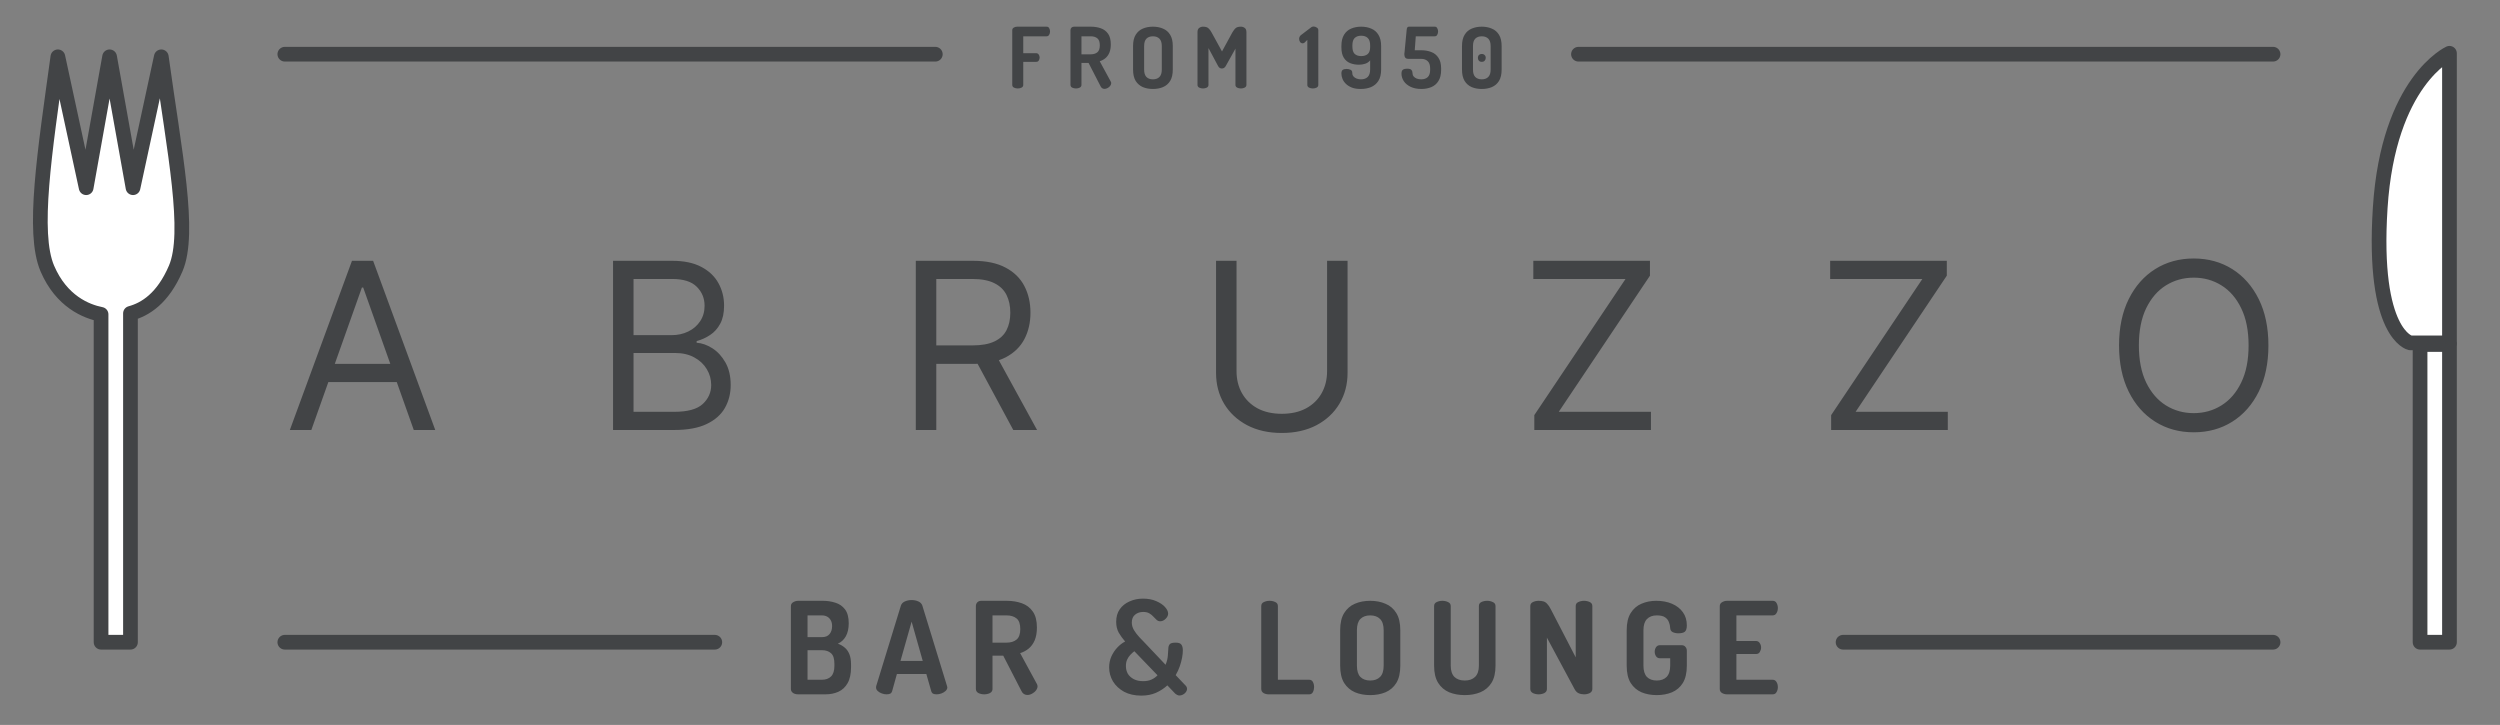 <svg width="907" height="263" viewBox="0 0 907 263" fill="none" xmlns="http://www.w3.org/2000/svg">
<rect x="0" y="0" width="907" height="263" fill="#808080" stroke="none"/>
<path d="M888.667 233H878V125H888.667V233Z" fill="white"/>
<path d="M888.667 233H878V125H888.667V233Z" stroke="#424446" stroke-width="5.333" stroke-miterlimit="10" stroke-linecap="round" stroke-linejoin="round"/>
<path d="M874.423 124.392C874.423 124.392 860.589 121.445 863.54 75.403C866.491 29.361 888.667 19.333 888.667 19.333V124.403L874.423 124.392Z" fill="white"/>
<path d="M874.423 124.392C874.423 124.392 860.589 121.445 863.54 75.403C866.491 29.361 888.667 19.333 888.667 19.333V124.403L874.423 124.392Z" stroke="#424446" stroke-width="5.333" stroke-miterlimit="10" stroke-linecap="round" stroke-linejoin="round"/>
<path d="M58.52 20.611L48.258 68.099L39.758 20.611L31.259 68.099L20.995 20.611C16.231 55.201 11.612 84.405 17.168 97.416C22.292 109.4 31.333 113.007 36.667 114.053V233H47.333V113.692C52.667 112.263 59.097 108.277 63.744 97.416C69.304 84.405 63.285 55.201 58.52 20.611Z" fill="white"/>
<path d="M58.52 20.611L48.258 68.099L39.758 20.611L31.259 68.099L20.995 20.611C16.231 55.201 11.612 84.405 17.168 97.416C22.292 109.4 31.333 113.007 36.667 114.053V233H47.333V113.692C52.667 112.263 59.097 108.277 63.744 97.416C69.304 84.405 63.285 55.201 58.52 20.611Z" stroke="#424446" stroke-width="5.333" stroke-miterlimit="10" stroke-linecap="round" stroke-linejoin="round"/>
<path d="M112.951 156H105.158L127.697 94.618H135.369L157.908 156H150.115L131.773 104.329H131.293L112.951 156ZM115.828 132.023H147.238V138.616H115.828V132.023ZM222.413 156V94.618H243.873C248.149 94.618 251.676 95.357 254.453 96.836C257.231 98.295 259.299 100.263 260.657 102.74C262.016 105.198 262.695 107.925 262.695 110.923C262.695 113.56 262.226 115.738 261.287 117.456C260.368 119.175 259.149 120.534 257.63 121.533C256.132 122.532 254.503 123.271 252.745 123.751V124.35C254.623 124.47 256.511 125.129 258.409 126.328C260.308 127.527 261.896 129.245 263.175 131.483C264.454 133.721 265.093 136.458 265.093 139.695C265.093 142.773 264.394 145.54 262.995 147.998C261.596 150.455 259.388 152.403 256.371 153.842C253.354 155.281 249.428 156 244.592 156H222.413ZM229.846 149.406H244.592C249.448 149.406 252.895 148.467 254.933 146.589C256.991 144.691 258.02 142.393 258.02 139.695C258.02 137.617 257.49 135.699 256.431 133.941C255.372 132.163 253.864 130.744 251.906 129.685C249.947 128.606 247.63 128.066 244.952 128.066H229.846V149.406ZM229.846 121.593H243.633C245.871 121.593 247.889 121.153 249.688 120.274C251.506 119.395 252.945 118.156 254.004 116.557C255.083 114.959 255.622 113.081 255.622 110.923C255.622 108.225 254.683 105.937 252.805 104.059C250.926 102.161 247.949 101.212 243.873 101.212H229.846V121.593ZM332.251 156V94.618H352.991C357.787 94.618 361.723 95.437 364.8 97.076C367.877 98.694 370.155 100.922 371.634 103.759C373.112 106.597 373.852 109.824 373.852 113.44C373.852 117.057 373.112 120.264 371.634 123.061C370.155 125.859 367.887 128.056 364.83 129.655C361.773 131.233 357.867 132.023 353.111 132.023H336.327V125.309H352.871C356.148 125.309 358.786 124.829 360.784 123.87C362.802 122.911 364.261 121.553 365.16 119.794C366.079 118.016 366.539 115.898 366.539 113.44C366.539 110.983 366.079 108.835 365.16 106.996C364.241 105.158 362.772 103.739 360.754 102.74C358.736 101.721 356.068 101.212 352.752 101.212H339.684V156H332.251ZM361.144 128.426L376.249 156H367.618L352.752 128.426H361.144ZM481.464 94.618H488.897V135.26C488.897 139.456 487.908 143.202 485.93 146.499C483.971 149.776 481.204 152.363 477.627 154.262C474.051 156.14 469.855 157.079 465.039 157.079C460.224 157.079 456.028 156.14 452.451 154.262C448.875 152.363 446.097 149.776 444.119 146.499C442.161 143.202 441.182 139.456 441.182 135.26V94.618H448.615V134.66C448.615 137.657 449.274 140.325 450.593 142.663C451.912 144.98 453.79 146.809 456.228 148.147C458.685 149.466 461.623 150.126 465.039 150.126C468.456 150.126 471.393 149.466 473.851 148.147C476.309 146.809 478.187 144.98 479.486 142.663C480.804 140.325 481.464 137.657 481.464 134.66V94.618ZM556.647 156V150.605L589.735 101.212H556.287V94.618H598.607V100.013L565.518 149.406H598.967V156H556.647ZM664.341 156V150.605L697.43 101.212H663.981V94.618H706.301V100.013L673.213 149.406H706.661V156H664.341ZM822.98 125.309C822.98 131.783 821.811 137.378 819.473 142.093C817.136 146.809 813.929 150.445 809.852 153.003C805.776 155.56 801.121 156.839 795.886 156.839C790.651 156.839 785.995 155.56 781.919 153.003C777.843 150.445 774.636 146.809 772.298 142.093C769.96 137.378 768.791 131.783 768.791 125.309C768.791 118.835 769.96 113.24 772.298 108.525C774.636 103.809 777.843 100.173 781.919 97.615C785.995 95.058 790.651 93.779 795.886 93.779C801.121 93.779 805.776 95.058 809.852 97.615C813.929 100.173 817.136 103.809 819.473 108.525C821.811 113.24 822.98 118.835 822.98 125.309ZM815.787 125.309C815.787 119.994 814.898 115.508 813.119 111.852C811.361 108.195 808.973 105.428 805.956 103.55C802.959 101.671 799.602 100.732 795.886 100.732C792.169 100.732 788.802 101.671 785.785 103.55C782.788 105.428 780.4 108.195 778.622 111.852C776.864 115.508 775.984 119.994 775.984 125.309C775.984 130.624 776.864 135.11 778.622 138.766C780.4 142.423 782.788 145.19 785.785 147.068C788.802 148.947 792.169 149.886 795.886 149.886C799.602 149.886 802.959 148.947 805.956 147.068C808.973 145.19 811.361 142.423 813.119 138.766C814.898 135.11 815.787 130.624 815.787 125.309Z" fill="#424446"/>
<path d="M103.333 233H259.333" stroke="#424446" stroke-width="5.333" stroke-miterlimit="10" stroke-linecap="round"/>
<path d="M668.667 233H824.667" stroke="#424446" stroke-width="5.333" stroke-miterlimit="10" stroke-linecap="round"/>
<path d="M289.583 251.905C288.779 251.905 288.129 251.72 287.633 251.348C287.169 250.977 286.937 250.528 286.937 250.002V219.922C286.937 219.272 287.216 218.792 287.773 218.483C288.33 218.143 288.933 217.972 289.583 217.972H298.589C300.167 217.972 301.668 218.204 303.091 218.669C304.515 219.102 305.675 219.907 306.573 221.083C307.47 222.258 307.919 223.945 307.919 226.142C307.919 228.03 307.563 229.608 306.851 230.877C306.14 232.115 305.18 232.997 303.973 233.523C304.933 233.863 305.768 234.343 306.48 234.962C307.192 235.55 307.749 236.339 308.151 237.33C308.553 238.289 308.755 239.542 308.755 241.09V242.064C308.755 244.478 308.337 246.412 307.501 247.867C306.697 249.29 305.583 250.327 304.159 250.977C302.766 251.596 301.204 251.905 299.471 251.905H289.583ZM292.972 246.614H298.171C299.594 246.614 300.708 246.211 301.513 245.407C302.318 244.602 302.72 243.318 302.72 241.554V240.811C302.72 238.985 302.318 237.716 301.513 237.005C300.708 236.262 299.594 235.89 298.171 235.89H292.972V246.614ZM292.972 231.156H298.171C299.44 231.156 300.368 230.784 300.956 230.042C301.575 229.299 301.884 228.34 301.884 227.164C301.884 226.328 301.73 225.632 301.42 225.075C301.111 224.487 300.677 224.038 300.12 223.728C299.563 223.419 298.898 223.264 298.124 223.264H292.972V231.156ZM321.637 251.905C321.08 251.905 320.508 251.797 319.92 251.58C319.332 251.364 318.837 251.07 318.434 250.698C318.032 250.327 317.831 249.894 317.831 249.399C317.831 249.306 317.846 249.151 317.877 248.935L326.836 219.736C327.053 219.056 327.533 218.545 328.275 218.204C329.049 217.864 329.869 217.694 330.736 217.694C331.633 217.694 332.453 217.864 333.196 218.204C333.939 218.545 334.418 219.056 334.635 219.736L343.594 248.935C343.656 249.151 343.687 249.306 343.687 249.399C343.687 249.863 343.47 250.296 343.037 250.698C342.635 251.07 342.139 251.364 341.551 251.58C340.963 251.797 340.391 251.905 339.834 251.905C339.339 251.905 338.905 251.828 338.534 251.673C338.194 251.488 337.962 251.163 337.838 250.698L336.074 244.525H325.397L323.68 250.698C323.556 251.163 323.308 251.488 322.937 251.673C322.566 251.828 322.132 251.905 321.637 251.905ZM326.697 239.79H334.774L330.736 225.539L326.697 239.79ZM372.663 252.137C372.261 252.137 371.858 252.014 371.456 251.766C371.085 251.519 370.791 251.163 370.574 250.698L363.982 237.887H360.083V249.956C360.083 250.606 359.774 251.101 359.155 251.441C358.536 251.751 357.839 251.905 357.066 251.905C356.323 251.905 355.627 251.751 354.977 251.441C354.358 251.101 354.049 250.606 354.049 249.956V219.876C354.049 219.35 354.219 218.901 354.559 218.529C354.931 218.158 355.41 217.972 355.998 217.972H365.189C367.232 217.972 369.073 218.266 370.713 218.854C372.384 219.442 373.715 220.448 374.705 221.872C375.696 223.264 376.191 225.198 376.191 227.674C376.191 229.469 375.928 231.001 375.402 232.27C374.876 233.508 374.148 234.513 373.22 235.287C372.323 236.03 371.286 236.587 370.11 236.958L376.237 248.238C376.299 248.362 376.346 248.501 376.377 248.656C376.407 248.78 376.423 248.888 376.423 248.981C376.423 249.476 376.237 249.971 375.866 250.466C375.495 250.962 375.015 251.364 374.427 251.673C373.87 251.983 373.282 252.137 372.663 252.137ZM360.083 233.152H365.189C366.706 233.152 367.913 232.78 368.81 232.038C369.708 231.295 370.156 230.026 370.156 228.231C370.156 226.374 369.708 225.09 368.81 224.378C367.913 223.636 366.706 223.264 365.189 223.264H360.083V233.152ZM414.049 252.37C411.666 252.37 409.593 251.905 407.829 250.977C406.096 250.018 404.749 248.764 403.79 247.217C402.862 245.639 402.397 243.952 402.397 242.157C402.397 240.734 402.661 239.418 403.187 238.211C403.744 236.974 404.455 235.89 405.322 234.962C406.219 234.003 407.179 233.26 408.2 232.734C407.303 231.713 406.529 230.645 405.879 229.531C405.26 228.417 404.951 227.102 404.951 225.585C404.951 223.79 405.384 222.274 406.25 221.036C407.117 219.798 408.293 218.854 409.778 218.204C411.264 217.524 412.888 217.183 414.652 217.183C416.54 217.183 418.165 217.493 419.526 218.112C420.888 218.7 421.94 219.411 422.683 220.247C423.426 221.083 423.797 221.872 423.797 222.614C423.797 223.295 423.488 223.93 422.869 224.518C422.281 225.106 421.631 225.4 420.919 225.4C420.424 225.4 419.991 225.229 419.619 224.889C419.248 224.549 418.861 224.162 418.459 223.728C418.056 223.264 417.561 222.862 416.973 222.522C416.416 222.181 415.674 222.011 414.745 222.011C413.569 222.011 412.579 222.351 411.774 223.032C411.001 223.682 410.614 224.626 410.614 225.864C410.614 226.792 410.877 227.705 411.403 228.603C411.929 229.469 412.563 230.305 413.306 231.109C414.049 231.883 414.745 232.61 415.395 233.291L422.869 241.182C423.364 239.975 423.642 238.83 423.704 237.747C423.766 236.633 423.828 235.705 423.89 234.962C423.952 234.374 424.153 233.925 424.493 233.616C424.834 233.306 425.53 233.152 426.582 233.152C427.604 233.152 428.284 233.399 428.625 233.894C428.965 234.39 429.135 235.07 429.135 235.937C429.135 236.711 429.043 237.608 428.857 238.629C428.671 239.62 428.393 240.656 428.021 241.739C427.65 242.823 427.155 243.89 426.536 244.942L430.249 248.842C430.404 249.027 430.513 249.213 430.574 249.399C430.636 249.553 430.667 249.708 430.667 249.863C430.667 250.482 430.373 251.054 429.785 251.58C429.197 252.076 428.563 252.323 427.882 252.323C427.604 252.323 427.356 252.261 427.139 252.137C426.923 252.045 426.66 251.874 426.35 251.627L423.519 248.656C422.343 249.739 420.965 250.637 419.387 251.348C417.84 252.029 416.06 252.37 414.049 252.37ZM414.745 247.124C415.952 247.124 416.973 246.923 417.809 246.521C418.675 246.118 419.387 245.608 419.944 244.989L411.542 236.262C411.047 236.633 410.552 237.082 410.057 237.608C409.593 238.103 409.206 238.691 408.896 239.372C408.618 240.022 408.479 240.78 408.479 241.647C408.479 242.668 408.711 243.596 409.175 244.432C409.67 245.236 410.382 245.886 411.31 246.381C412.239 246.877 413.384 247.124 414.745 247.124ZM460.227 251.905C459.577 251.905 458.974 251.751 458.417 251.441C457.86 251.101 457.581 250.606 457.581 249.956V219.876C457.581 219.195 457.891 218.715 458.51 218.437C459.16 218.127 459.856 217.972 460.599 217.972C461.372 217.972 462.069 218.127 462.688 218.437C463.307 218.715 463.616 219.195 463.616 219.876V246.614H474.989C475.608 246.614 476.057 246.892 476.335 247.449C476.614 247.975 476.753 248.579 476.753 249.259C476.753 249.909 476.614 250.513 476.335 251.07C476.057 251.627 475.608 251.905 474.989 251.905H460.227ZM497.119 252.184C495.076 252.184 493.235 251.844 491.595 251.163C489.954 250.451 488.639 249.321 487.649 247.774C486.69 246.196 486.21 244.107 486.21 241.507V228.649C486.21 226.049 486.69 223.976 487.649 222.429C488.639 220.85 489.939 219.721 491.548 219.04C493.188 218.328 495.045 217.972 497.119 217.972C499.161 217.972 501.002 218.328 502.643 219.04C504.314 219.721 505.629 220.85 506.588 222.429C507.548 223.976 508.027 226.049 508.027 228.649V241.507C508.027 244.107 507.548 246.196 506.588 247.774C505.629 249.321 504.314 250.451 502.643 251.163C501.002 251.844 499.161 252.184 497.119 252.184ZM497.119 246.892C498.635 246.892 499.826 246.459 500.693 245.592C501.559 244.726 501.993 243.364 501.993 241.507V228.649C501.993 226.792 501.559 225.431 500.693 224.564C499.826 223.698 498.635 223.264 497.119 223.264C495.602 223.264 494.411 223.698 493.544 224.564C492.709 225.431 492.291 226.792 492.291 228.649V241.507C492.291 243.364 492.709 244.726 493.544 245.592C494.411 246.459 495.602 246.892 497.119 246.892ZM531.433 252.184C529.329 252.184 527.441 251.844 525.77 251.163C524.099 250.451 522.768 249.321 521.778 247.774C520.787 246.196 520.292 244.107 520.292 241.507V219.876C520.292 219.195 520.602 218.715 521.221 218.437C521.84 218.127 522.536 217.972 523.31 217.972C524.052 217.972 524.733 218.127 525.352 218.437C526.002 218.715 526.327 219.195 526.327 219.876V241.507C526.327 243.333 526.776 244.695 527.673 245.592C528.571 246.459 529.824 246.892 531.433 246.892C533.011 246.892 534.249 246.459 535.147 245.592C536.075 244.695 536.539 243.333 536.539 241.507V219.876C536.539 219.195 536.833 218.715 537.421 218.437C538.04 218.127 538.752 217.972 539.557 217.972C540.299 217.972 540.98 218.127 541.599 218.437C542.249 218.715 542.574 219.195 542.574 219.876V241.507C542.574 244.107 542.079 246.196 541.088 247.774C540.098 249.321 538.752 250.451 537.05 251.163C535.379 251.844 533.507 252.184 531.433 252.184ZM558.206 251.905C557.463 251.905 556.767 251.751 556.117 251.441C555.498 251.101 555.189 250.606 555.189 249.956V219.876C555.189 219.226 555.498 218.746 556.117 218.437C556.767 218.127 557.463 217.972 558.206 217.972C558.949 217.972 559.552 218.05 560.016 218.204C560.511 218.359 560.96 218.669 561.362 219.133C561.796 219.566 562.244 220.247 562.709 221.175L571.668 238.49V219.876C571.668 219.195 571.977 218.715 572.596 218.437C573.246 218.127 573.942 217.972 574.685 217.972C575.459 217.972 576.155 218.127 576.774 218.437C577.393 218.715 577.702 219.195 577.702 219.876V249.956C577.702 250.606 577.393 251.101 576.774 251.441C576.155 251.751 575.459 251.905 574.685 251.905C573.973 251.905 573.308 251.766 572.689 251.488C572.101 251.209 571.621 250.714 571.25 250.002L561.223 231.341V249.956C561.223 250.606 560.914 251.101 560.295 251.441C559.676 251.751 558.98 251.905 558.206 251.905ZM601.072 252.184C599.03 252.184 597.188 251.844 595.548 251.163C593.908 250.451 592.593 249.321 591.602 247.774C590.643 246.196 590.163 244.107 590.163 241.507V228.649C590.163 226.049 590.643 223.976 591.602 222.429C592.593 220.85 593.893 219.721 595.502 219.04C597.142 218.328 598.937 217.972 600.886 217.972C603.053 217.972 604.956 218.328 606.596 219.04C608.267 219.752 609.583 220.773 610.542 222.104C611.501 223.434 611.981 225.028 611.981 226.885C611.981 228.03 611.733 228.804 611.238 229.206C610.743 229.577 609.985 229.763 608.964 229.763C608.159 229.763 607.463 229.624 606.875 229.345C606.287 229.067 605.977 228.572 605.946 227.86C605.915 227.117 605.761 226.405 605.482 225.725C605.234 225.013 604.77 224.425 604.089 223.961C603.44 223.496 602.434 223.264 601.072 223.264C599.556 223.264 598.364 223.713 597.498 224.61C596.662 225.477 596.244 226.823 596.244 228.649V241.507C596.244 243.333 596.662 244.695 597.498 245.592C598.364 246.459 599.556 246.892 601.072 246.892C602.589 246.892 603.78 246.459 604.647 245.592C605.513 244.695 605.946 243.333 605.946 241.507V238.815H602.186C601.598 238.815 601.134 238.567 600.794 238.072C600.484 237.577 600.329 237.036 600.329 236.448C600.329 235.86 600.484 235.318 600.794 234.823C601.134 234.328 601.598 234.08 602.186 234.08H610.078C610.697 234.08 611.161 234.281 611.47 234.684C611.811 235.055 611.981 235.519 611.981 236.076V241.507C611.981 244.107 611.501 246.196 610.542 247.774C609.583 249.321 608.267 250.451 606.596 251.163C604.956 251.844 603.115 252.184 601.072 252.184ZM626.578 251.905C625.928 251.905 625.324 251.751 624.767 251.441C624.21 251.101 623.932 250.606 623.932 249.956V219.922C623.932 219.272 624.21 218.792 624.767 218.483C625.324 218.143 625.928 217.972 626.578 217.972H643.103C643.784 217.972 644.264 218.251 644.542 218.808C644.852 219.365 645.007 219.953 645.007 220.572C645.007 221.315 644.836 221.949 644.496 222.475C644.186 223.001 643.722 223.264 643.103 223.264H629.966V232.548H637.022C637.641 232.548 638.105 232.796 638.415 233.291C638.755 233.755 638.925 234.312 638.925 234.962C638.925 235.488 638.771 236.014 638.461 236.54C638.183 237.036 637.703 237.283 637.022 237.283H629.966V246.614H643.103C643.722 246.614 644.186 246.877 644.496 247.403C644.836 247.929 645.007 248.563 645.007 249.306C645.007 249.925 644.852 250.513 644.542 251.07C644.264 251.627 643.784 251.905 643.103 251.905H626.578Z" fill="#424446"/>
<path d="M369.24 32.095C368.749 32.095 368.289 31.992 367.86 31.788C367.451 31.563 367.247 31.246 367.247 30.837V10.965C367.247 10.536 367.431 10.219 367.799 10.015C368.167 9.79 368.565 9.677 368.995 9.677H379.697C380.147 9.677 380.464 9.861 380.648 10.229C380.852 10.597 380.955 10.986 380.955 11.395C380.955 11.885 380.842 12.305 380.617 12.652C380.413 13 380.106 13.173 379.697 13.173H371.233V19.307H375.925C376.334 19.307 376.641 19.47 376.845 19.797C377.07 20.104 377.183 20.472 377.183 20.901C377.183 21.249 377.08 21.596 376.876 21.944C376.692 22.271 376.375 22.435 375.925 22.435H371.233V30.837C371.233 31.246 371.029 31.563 370.62 31.788C370.211 31.992 369.751 32.095 369.24 32.095ZM400.667 32.248C400.401 32.248 400.135 32.166 399.869 32.003C399.624 31.839 399.43 31.604 399.287 31.297L394.932 22.833H392.356V30.807C392.356 31.236 392.152 31.563 391.743 31.788C391.334 31.992 390.874 32.095 390.363 32.095C389.872 32.095 389.412 31.992 388.983 31.788C388.574 31.563 388.369 31.236 388.369 30.807V10.935C388.369 10.587 388.482 10.291 388.707 10.045C388.952 9.8 389.269 9.677 389.657 9.677H395.729C397.079 9.677 398.295 9.872 399.379 10.26C400.483 10.649 401.362 11.313 402.016 12.253C402.67 13.173 402.997 14.451 402.997 16.087C402.997 17.273 402.824 18.285 402.476 19.123C402.129 19.941 401.648 20.605 401.035 21.116C400.442 21.607 399.757 21.975 398.98 22.22L403.028 29.672C403.069 29.754 403.1 29.846 403.12 29.948C403.141 30.03 403.151 30.101 403.151 30.163C403.151 30.49 403.028 30.817 402.783 31.144C402.537 31.471 402.221 31.737 401.832 31.941C401.464 32.146 401.076 32.248 400.667 32.248ZM392.356 19.705H395.729C396.731 19.705 397.529 19.46 398.121 18.969C398.714 18.479 399.011 17.64 399.011 16.455C399.011 15.228 398.714 14.38 398.121 13.909C397.529 13.419 396.731 13.173 395.729 13.173H392.356V19.705ZM418.28 32.279C416.931 32.279 415.715 32.054 414.631 31.604C413.548 31.134 412.679 30.388 412.024 29.365C411.391 28.323 411.074 26.943 411.074 25.225V16.731C411.074 15.013 411.391 13.644 412.024 12.621C412.679 11.579 413.537 10.832 414.6 10.383C415.684 9.913 416.911 9.677 418.28 9.677C419.63 9.677 420.846 9.913 421.93 10.383C423.034 10.832 423.903 11.579 424.536 12.621C425.17 13.644 425.487 15.013 425.487 16.731V25.225C425.487 26.943 425.17 28.323 424.536 29.365C423.903 30.388 423.034 31.134 421.93 31.604C420.846 32.054 419.63 32.279 418.28 32.279ZM418.28 28.783C419.282 28.783 420.069 28.497 420.642 27.924C421.214 27.352 421.5 26.452 421.5 25.225V16.731C421.5 15.504 421.214 14.604 420.642 14.032C420.069 13.46 419.282 13.173 418.28 13.173C417.279 13.173 416.492 13.46 415.919 14.032C415.367 14.604 415.091 15.504 415.091 16.731V25.225C415.091 26.452 415.367 27.352 415.919 27.924C416.492 28.497 417.279 28.783 418.28 28.783ZM436.442 32.095C435.951 32.095 435.491 31.992 435.062 31.788C434.653 31.563 434.449 31.236 434.449 30.807V11.671C434.449 10.935 434.653 10.424 435.062 10.137C435.491 9.831 435.951 9.677 436.442 9.677C436.933 9.677 437.341 9.729 437.669 9.831C438.016 9.933 438.333 10.137 438.619 10.444C438.926 10.751 439.243 11.2 439.57 11.793L443.342 18.663L447.083 11.793C447.451 11.2 447.768 10.751 448.034 10.444C448.32 10.137 448.637 9.933 448.985 9.831C449.332 9.729 449.741 9.677 450.211 9.677C450.722 9.677 451.182 9.831 451.591 10.137C452 10.424 452.205 10.935 452.205 11.671V30.807C452.205 31.236 451.99 31.563 451.561 31.788C451.152 31.992 450.702 32.095 450.211 32.095C449.721 32.095 449.261 31.992 448.831 31.788C448.422 31.563 448.218 31.236 448.218 30.807V17.651L444.661 24.029C444.477 24.316 444.262 24.53 444.017 24.673C443.771 24.796 443.526 24.857 443.281 24.857C443.056 24.857 442.821 24.796 442.575 24.673C442.35 24.551 442.146 24.336 441.962 24.029L438.435 17.436V30.807C438.435 31.236 438.231 31.563 437.822 31.788C437.413 31.992 436.953 32.095 436.442 32.095ZM476.291 32.095C475.8 32.095 475.34 31.992 474.911 31.788C474.502 31.563 474.297 31.236 474.297 30.807V14.461L473.316 15.443C473.193 15.524 473.071 15.596 472.948 15.657C472.825 15.698 472.713 15.719 472.611 15.719C472.222 15.719 471.905 15.555 471.66 15.228C471.435 14.88 471.323 14.502 471.323 14.093C471.323 13.828 471.384 13.572 471.507 13.327C471.629 13.061 471.813 12.846 472.059 12.683L475.677 9.923C475.8 9.82 475.923 9.749 476.045 9.708C476.188 9.647 476.352 9.616 476.536 9.616C476.945 9.616 477.333 9.739 477.701 9.984C478.09 10.209 478.284 10.526 478.284 10.935V30.807C478.284 31.236 478.079 31.563 477.671 31.788C477.262 31.992 476.802 32.095 476.291 32.095ZM493.651 32.279C492.425 32.279 491.372 32.115 490.493 31.788C489.613 31.441 488.888 30.991 488.315 30.439C487.743 29.887 487.324 29.284 487.058 28.629C486.792 27.955 486.659 27.3 486.659 26.667C486.659 26.033 486.813 25.604 487.119 25.379C487.446 25.133 487.917 25.011 488.53 25.011C489.082 25.011 489.562 25.113 489.971 25.317C490.401 25.501 490.615 25.9 490.615 26.513C490.615 26.984 490.758 27.392 491.045 27.74C491.331 28.067 491.709 28.323 492.179 28.507C492.649 28.691 493.181 28.783 493.774 28.783C494.796 28.783 495.604 28.497 496.197 27.924C496.789 27.352 497.086 26.452 497.086 25.225V21.913C496.575 22.506 495.961 22.915 495.246 23.14C494.551 23.365 493.805 23.477 493.007 23.477C491.842 23.477 490.779 23.283 489.818 22.895C488.857 22.506 488.09 21.852 487.518 20.932C486.945 20.012 486.659 18.744 486.659 17.129V16.731C486.659 15.013 486.976 13.644 487.61 12.621C488.244 11.579 489.102 10.832 490.186 10.383C491.269 9.913 492.486 9.677 493.835 9.677C495.185 9.677 496.401 9.913 497.485 10.383C498.589 10.832 499.457 11.579 500.091 12.621C500.745 13.644 501.073 15.013 501.073 16.731V25.225C501.073 26.943 500.735 28.323 500.061 29.365C499.406 30.388 498.517 31.134 497.393 31.604C496.289 32.054 495.041 32.279 493.651 32.279ZM493.866 20.349C494.847 20.349 495.624 20.104 496.197 19.613C496.789 19.102 497.086 18.274 497.086 17.129V16.455C497.086 15.228 496.8 14.339 496.227 13.787C495.655 13.235 494.857 12.959 493.835 12.959C492.833 12.959 492.046 13.235 491.474 13.787C490.922 14.339 490.646 15.228 490.646 16.455V16.853C490.646 18.121 490.922 19.02 491.474 19.552C492.046 20.084 492.844 20.349 493.866 20.349ZM515.695 32.279C514.141 32.279 512.822 32.013 511.739 31.481C510.655 30.95 509.837 30.265 509.285 29.427C508.733 28.568 508.457 27.669 508.457 26.728C508.457 26.012 508.631 25.532 508.979 25.287C509.326 25.041 509.817 24.919 510.451 24.919C511.289 24.919 511.831 25.072 512.076 25.379C512.321 25.665 512.444 26.012 512.444 26.421C512.444 26.933 512.577 27.362 512.843 27.709C513.129 28.057 513.507 28.323 513.977 28.507C514.468 28.691 515.01 28.783 515.603 28.783C516.625 28.783 517.422 28.507 517.995 27.955C518.567 27.403 518.853 26.544 518.853 25.379V24.796C518.853 23.631 518.567 22.772 517.995 22.22C517.422 21.648 516.645 21.361 515.664 21.361H511.095C510.481 21.361 510.062 21.218 509.837 20.932C509.612 20.646 509.5 20.268 509.5 19.797C509.5 19.654 509.5 19.521 509.5 19.399C509.52 19.276 509.541 19.143 509.561 19L510.328 10.965C510.348 10.556 510.42 10.24 510.543 10.015C510.686 9.79 510.87 9.677 511.095 9.677H520.54C520.949 9.677 521.245 9.861 521.429 10.229C521.634 10.577 521.736 10.976 521.736 11.425C521.736 11.855 521.634 12.253 521.429 12.621C521.245 12.989 520.949 13.173 520.54 13.173H513.64L513.272 18.233H515.664C516.993 18.233 518.199 18.448 519.283 18.877C520.366 19.286 521.225 19.981 521.859 20.963C522.513 21.924 522.84 23.201 522.84 24.796V25.379C522.84 27.035 522.513 28.374 521.859 29.396C521.225 30.418 520.366 31.154 519.283 31.604C518.199 32.054 517.003 32.279 515.695 32.279ZM537.585 32.279C536.236 32.279 535.019 32.054 533.936 31.604C532.852 31.134 531.993 30.388 531.36 29.365C530.726 28.323 530.409 26.943 530.409 25.225V16.731C530.409 15.013 530.726 13.644 531.36 12.621C531.993 11.579 532.852 10.832 533.936 10.383C535.019 9.913 536.236 9.677 537.585 9.677C538.934 9.677 540.151 9.913 541.234 10.383C542.338 10.832 543.207 11.579 543.841 12.621C544.475 13.644 544.792 15.013 544.792 16.731V25.225C544.792 26.943 544.475 28.323 543.841 29.365C543.207 30.388 542.338 31.134 541.234 31.604C540.151 32.054 538.934 32.279 537.585 32.279ZM537.585 28.783C538.587 28.783 539.374 28.497 539.946 27.924C540.519 27.352 540.805 26.452 540.805 25.225V16.731C540.805 15.504 540.519 14.604 539.946 14.032C539.374 13.46 538.587 13.173 537.585 13.173C536.583 13.173 535.796 13.46 535.224 14.032C534.672 14.604 534.396 15.504 534.396 16.731V25.225C534.396 26.452 534.672 27.352 535.224 27.924C535.796 28.497 536.583 28.783 537.585 28.783ZM537.585 22.435C537.156 22.435 536.808 22.302 536.542 22.036C536.297 21.75 536.174 21.402 536.174 20.993C536.174 20.564 536.297 20.227 536.542 19.981C536.808 19.716 537.156 19.583 537.585 19.583C538.035 19.583 538.382 19.716 538.628 19.981C538.893 20.227 539.026 20.564 539.026 20.993C539.026 21.402 538.893 21.75 538.628 22.036C538.382 22.302 538.035 22.435 537.585 22.435Z" fill="#424446"/>
<path d="M103.333 19.667H339.333" stroke="#424446" stroke-width="5.333" stroke-miterlimit="10" stroke-linecap="round"/>
<path d="M572.667 19.667H824.667" stroke="#424446" stroke-width="5.333" stroke-miterlimit="10" stroke-linecap="round"/>
</svg>

